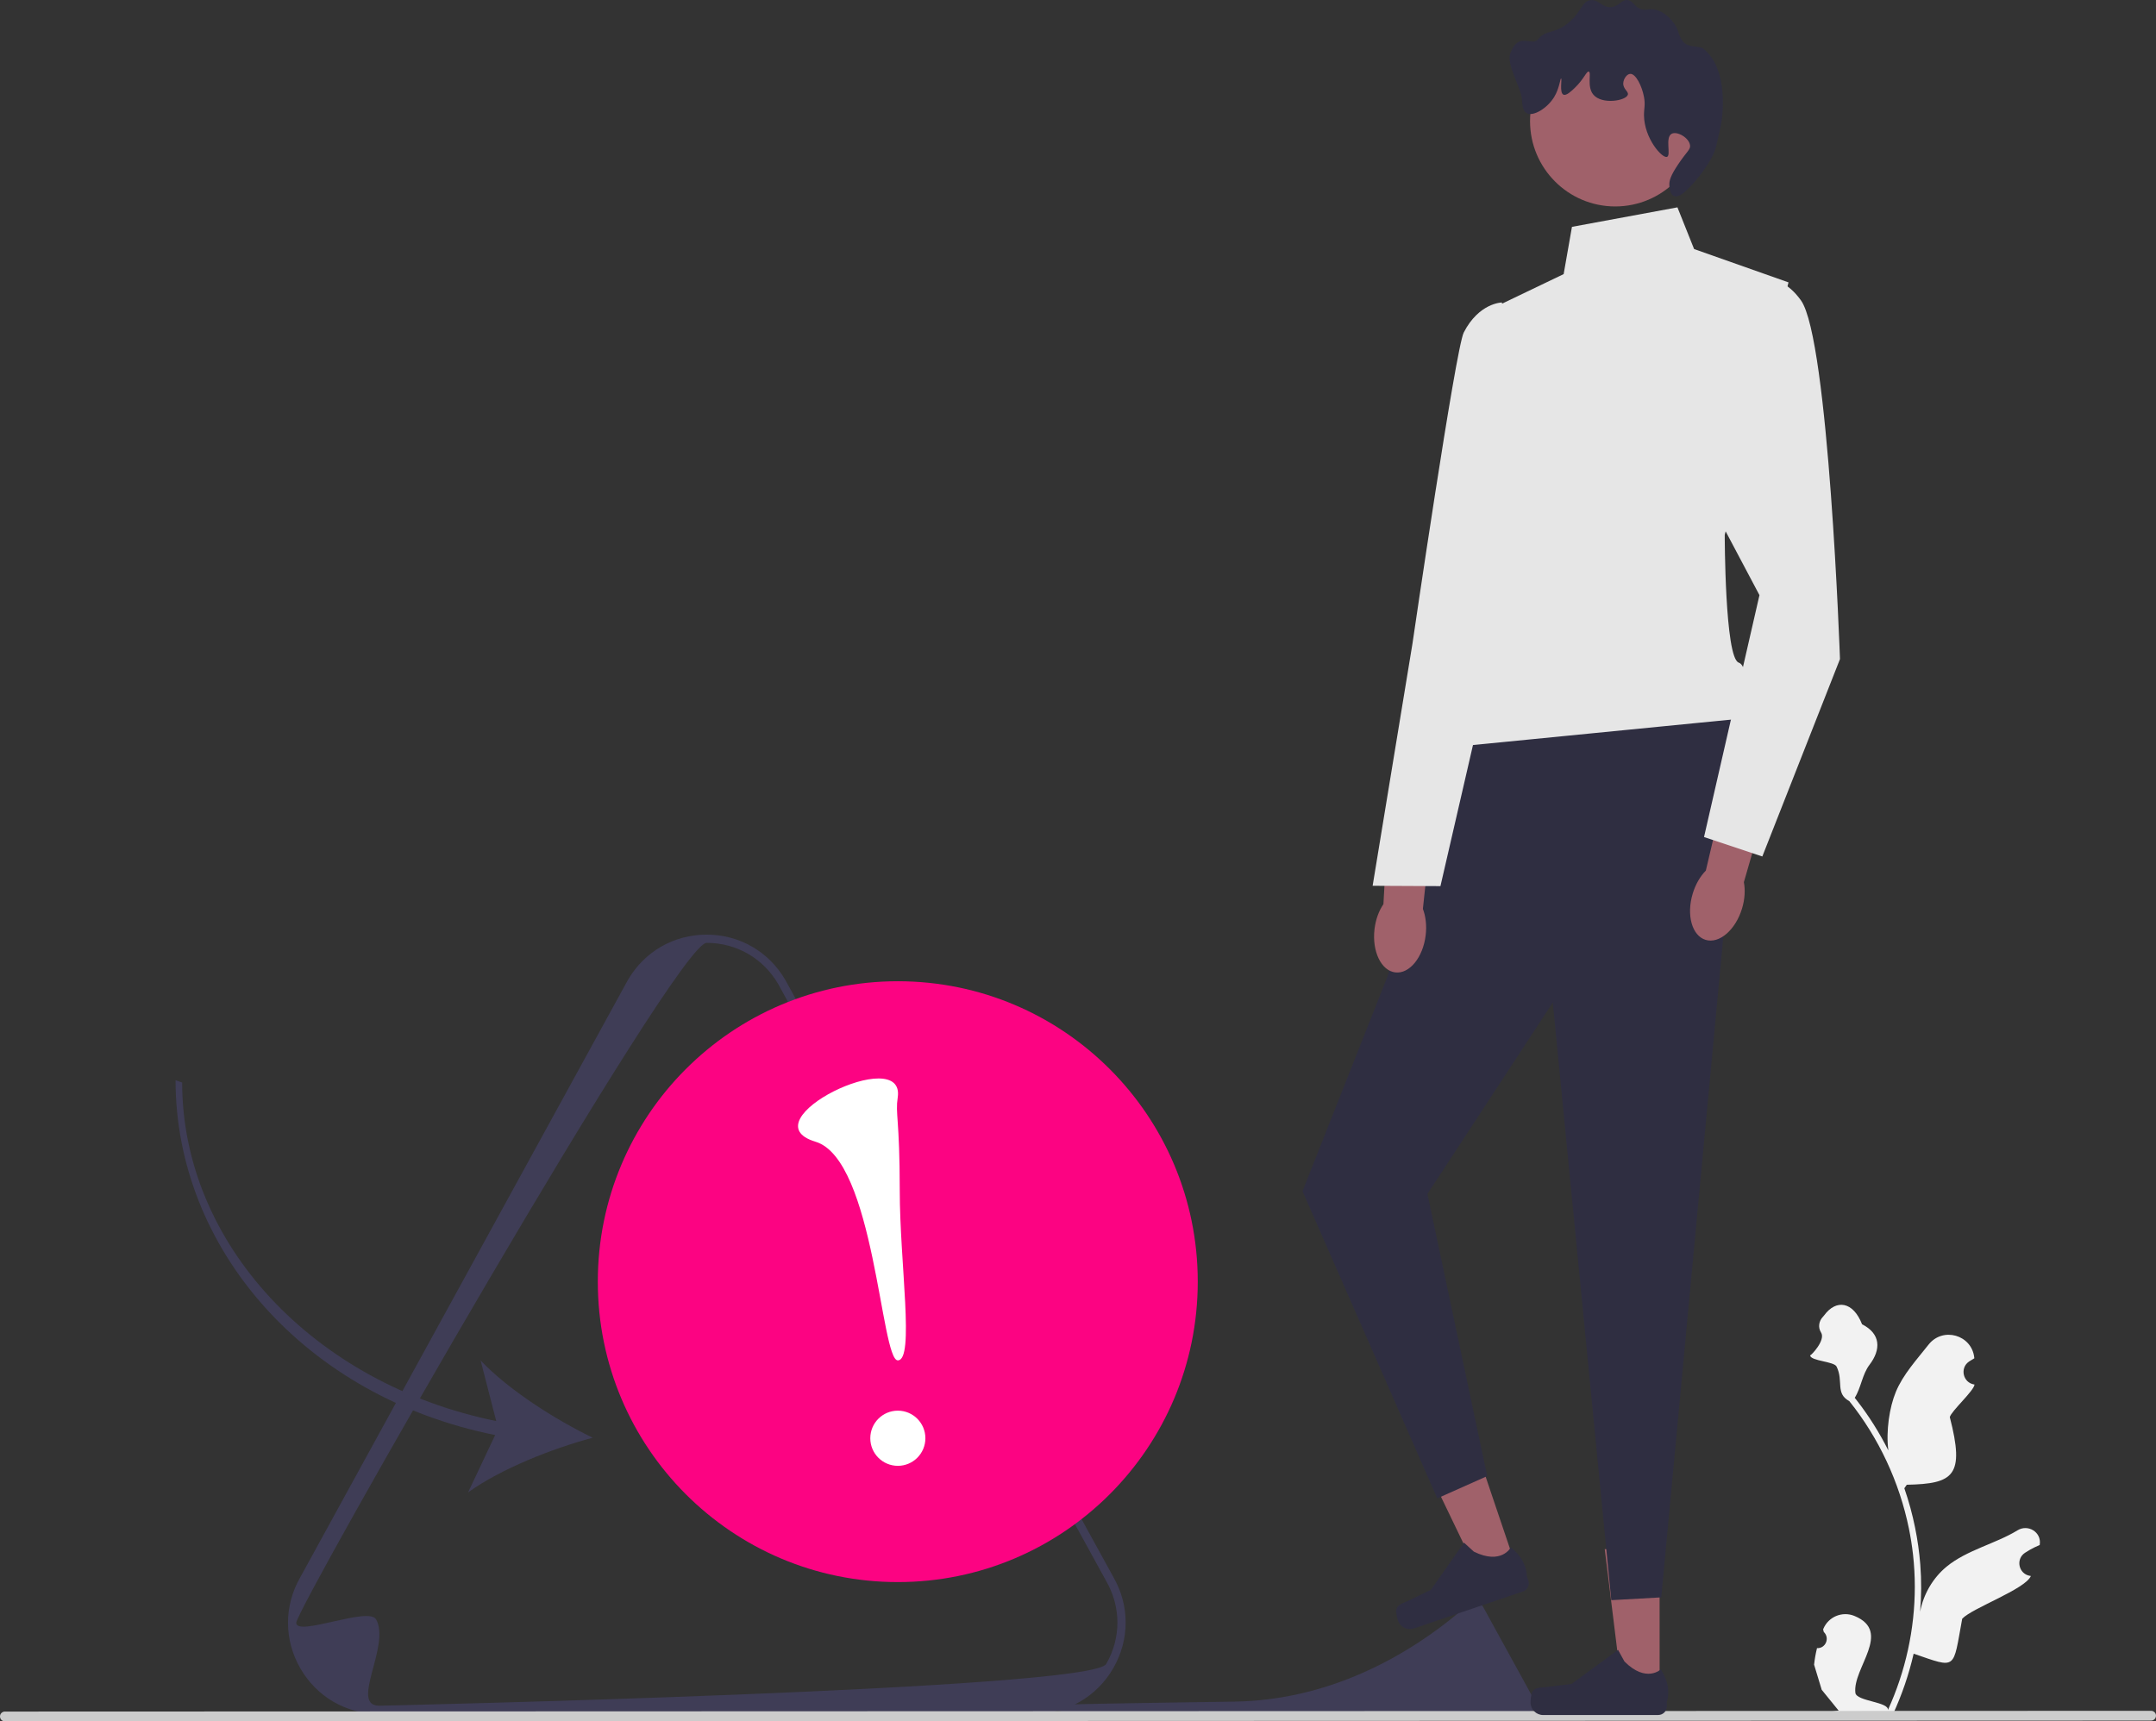 <svg width="278" height="222" viewBox="0 0 278 222" fill="none" xmlns="http://www.w3.org/2000/svg">
<rect x="0" y="0" width="278" height="222" fill="#333333" stroke="none"/>
<g clip-path="url(#clip0_212_1701)">
<path d="M234.289 212.556C235.384 212.624 235.988 211.262 235.16 210.468L235.077 210.14C235.088 210.114 235.099 210.087 235.11 210.061C235.763 208.501 237.561 207.762 239.122 208.408C244.057 210.452 238.846 215.149 239.238 218.327C239.375 219.424 243.665 219.484 243.422 220.561C245.703 215.565 246.902 210.111 246.901 204.626C246.9 203.248 246.824 201.87 246.67 200.495C246.543 199.371 246.368 198.253 246.142 197.146C244.918 191.161 242.27 185.461 238.453 180.701C236.618 179.697 237.737 178.126 236.813 176.245C236.48 175.566 233.518 175.551 233.395 174.807C233.527 174.824 235.442 172.832 234.81 171.847C234.393 171.199 234.523 170.374 235.058 169.82C235.11 169.765 235.159 169.708 235.205 169.646C236.784 167.5 238.962 167.874 240.099 170.79C242.527 172.016 242.552 174.052 241.063 176.01C240.115 177.256 239.986 178.942 239.154 180.275C239.24 180.385 239.329 180.491 239.415 180.601C240.984 182.616 242.342 184.782 243.487 187.058C243.163 184.529 243.639 181.481 244.452 179.516C245.384 177.261 247.138 175.364 248.674 173.414C250.509 171.085 254.243 172.142 254.568 175.091C254.571 175.119 254.574 175.148 254.577 175.176C254.35 175.304 254.127 175.441 253.91 175.585C252.67 176.407 253.1 178.331 254.569 178.558L254.602 178.563C254.52 179.382 251.617 181.963 251.412 182.762C253.376 190.356 251.907 191.359 245.867 191.486L245.55 191.938C246.122 193.587 246.583 195.275 246.929 196.985C247.254 198.572 247.481 200.176 247.608 201.787C247.766 203.82 247.753 205.863 247.583 207.893L247.593 207.821C248.027 205.585 249.238 203.497 250.996 202.05C253.616 199.893 257.318 199.097 260.144 197.363C261.505 196.528 263.249 197.606 263.012 199.186L263 199.262C262.58 199.434 262.169 199.633 261.772 199.856C261.545 199.984 261.322 200.121 261.104 200.265C259.865 201.087 260.295 203.012 261.764 203.237L261.797 203.243C261.821 203.246 261.842 203.249 261.866 203.253C261.144 204.971 254.27 207.394 253.011 208.769C251.787 215.402 252.388 215.205 246.753 213.275H246.75C246.134 215.963 245.235 218.589 244.079 221.092L234.531 221.095C234.497 220.989 234.466 220.879 234.435 220.773C235.318 220.828 236.208 220.776 237.077 220.614C236.369 219.744 235.66 218.867 234.951 217.996C234.934 217.979 234.92 217.962 234.907 217.945L234.896 217.931L233.913 214.69C233.99 213.971 234.117 213.258 234.289 212.556Z" fill="#F2F2F2"/>
<path d="M133.389 221.018L48.899 221.047C44.655 221.048 40.852 218.851 38.729 215.17C37.667 213.329 37.136 211.309 37.135 209.289C37.135 207.27 37.664 205.25 38.725 203.408L80.943 126.423C83.064 122.74 86.865 120.54 91.109 120.539C95.354 120.537 99.156 122.734 101.28 126.416L143.556 203.382C144.615 205.218 145.145 207.235 145.145 209.253C145.145 211.272 144.615 213.292 143.555 215.133C141.434 218.816 137.633 221.016 133.389 221.018ZM38.197 209.288C38.197 211.127 47.52 207.165 48.486 208.84C50.418 212.189 45.037 219.987 48.899 219.985C48.899 219.985 140.707 217.954 142.637 214.603C143.602 212.928 144.084 211.09 144.083 209.252C144.082 207.415 143.599 205.578 142.633 203.903L100.356 126.937C98.43 123.597 94.971 121.599 91.109 121.6C87.25 121.601 38.197 207.449 38.197 209.288Z" fill="#3F3D56"/>
<path d="M134.327 219.956C133.268 222.079 182.869 221.427 183.455 221.426C183.455 221.426 197.397 221.118 197.69 220.609C197.836 220.355 197.91 220.076 197.91 219.797C197.909 219.517 197.836 219.238 197.689 218.984L191.269 207.297C190.977 206.789 190.452 206.486 189.865 206.486C189.841 206.486 189.805 206.508 189.758 206.549C181.194 214.216 170.64 219.284 159.155 219.455C146.944 219.636 134.394 219.821 134.327 219.956Z" fill="#3F3D56"/>
<path d="M3.96605e-08 221.369C0 221.719 0.281 222 0.631 222L277.37 221.904C277.719 221.904 278 221.623 278 221.272C278 220.922 277.719 220.641 277.369 220.641L0.63 220.737C0.281 220.737 -0 221.018 3.96605e-08 221.369Z" fill="#CCCCCC"/>
<path d="M213.997 218.303L209.205 218.304L206.919 199.788L213.992 199.786L213.997 218.303Z" fill="#A0616A"/>
<path d="M197.578 218.2C197.429 218.452 197.35 219.264 197.35 219.557C197.351 220.457 198.079 221.186 198.977 221.186L213.819 221.181C214.432 221.18 214.928 220.682 214.928 220.069L214.928 219.45C214.928 219.45 215.662 217.589 214.149 215.297C214.149 215.297 212.271 217.093 209.463 214.282L208.635 212.78L202.644 217.172L199.322 217.583C198.596 217.672 197.951 217.569 197.578 218.2Z" fill="#2F2E41"/>
<path d="M195.622 202.466L191.082 204.005L182.996 187.198L189.696 184.927L195.622 202.466Z" fill="#A0616A"/>
<path d="M180.034 207.636C179.973 207.922 180.159 208.717 180.252 208.995C180.54 209.847 181.464 210.304 182.315 210.016L196.373 205.249C196.953 205.052 197.264 204.422 197.068 203.84L196.87 203.254C196.87 203.254 196.97 201.256 194.804 199.57C194.804 199.57 193.599 201.873 190.04 200.111L188.775 198.954L184.504 205.037L181.489 206.492C180.83 206.81 180.186 206.919 180.034 207.636Z" fill="#2F2E41"/>
<path d="M188.219 95.053L178.923 125.891L167.95 153.629L185.323 193.241L191.765 190.37L184.057 153.981L200.221 129.289L207.764 206.372L214.207 206.011L222.944 112.968L224.19 92.71L188.219 95.053Z" fill="#2F2E41"/>
<path d="M216.293 26.742L202.692 29.257L201.621 35.352L193.39 39.299L189.11 84.118C189.11 84.118 181.955 93.442 187.683 96.308L224.19 92.71C224.19 92.71 225.977 86.081 224.188 85.452C222.398 84.823 222.392 68.988 222.392 68.988L230.613 36.418L218.442 32.12L216.293 26.742Z" fill="#E6E6E6"/>
<path d="M208.271 26.625C214.336 26.625 219.253 21.699 219.253 15.623C219.253 9.547 214.336 4.622 208.271 4.622C202.205 4.622 197.288 9.547 197.288 15.623C197.288 21.699 202.205 26.625 208.271 26.625Z" fill="#A0616A"/>
<path d="M215.544 17.256C214.667 17.737 215.499 20.031 214.951 20.23C214.318 20.459 212.009 17.827 211.981 14.879C211.972 13.986 212.177 13.558 211.98 12.5C211.722 11.116 210.931 9.484 210.198 9.527C209.764 9.553 209.34 10.168 209.308 10.717C209.264 11.486 210.01 11.789 209.902 12.203C209.697 12.993 206.565 13.538 205.45 12.205C204.575 11.16 205.246 9.326 204.855 9.232C204.567 9.163 204.257 10.172 203.075 11.314C202.629 11.744 201.966 12.383 201.591 12.206C201.048 11.951 201.442 10.149 201.293 10.125C201.17 10.105 201.092 11.372 200.404 12.504C199.519 13.959 197.694 15.08 196.842 14.587C196.321 14.284 196.279 13.442 196.248 12.803C196.182 11.456 194.228 8.357 194.733 6.916C195.762 3.983 197.526 6.05 198.323 5.071C199.403 3.746 200.372 4.459 202.181 2.989C203.949 1.553 203.965 0.109 205.149 0.014C206.215 -0.071 206.594 1.068 207.82 0.905C208.859 0.768 209.085 -0.116 209.898 0.013C210.642 0.131 210.691 0.909 211.679 1.201C212.31 1.388 212.449 1.118 213.163 1.201C214.65 1.374 215.648 2.73 215.835 2.984C216.556 3.963 216.277 4.376 217.024 5.362C217.668 6.212 219.095 5.851 219.631 6.276C221.385 7.663 222.138 10.222 222.154 13.139C222.164 15.178 221.899 16.209 221.306 18.783C220.856 20.738 218.773 23.265 217.624 24.391C217.315 24.694 216.451 25.541 215.843 25.284C215.267 25.04 215.25 23.942 215.249 23.797C215.246 23.299 215.379 22.683 216.435 21.121C217.545 19.481 217.986 19.294 217.919 18.742C217.8 17.766 216.242 16.873 215.544 17.256Z" fill="#2F2E41"/>
<path d="M177.234 119.823C176.893 122.691 178.092 125.192 179.914 125.41C181.736 125.628 183.489 123.48 183.831 120.613C183.981 119.357 183.835 118.172 183.471 117.218L184.767 105.05L179.054 104.562L178.382 116.61C177.804 117.451 177.384 118.568 177.234 119.823Z" fill="#A0616A"/>
<path d="M193.658 39.009C193.658 39.009 190.698 39.052 188.738 42.886C187.696 44.923 182.124 83.026 182.124 83.026L176.991 114.239L185.735 114.283L192.548 84.724L198.28 67.58L193.658 39.009Z" fill="#E6E6E6"/>
<path d="M218.264 115.243C217.426 118.007 218.171 120.679 219.926 121.213C221.682 121.747 223.784 119.939 224.621 117.176C224.988 115.966 225.051 114.774 224.859 113.771L228.26 102.017L222.72 100.536L219.955 112.28C219.239 113.007 218.63 114.034 218.264 115.243Z" fill="#A0616A"/>
<path d="M224.35 36.958C224.35 36.958 228.644 33.729 232.225 38.748C235.806 43.766 237.252 84.997 237.252 84.997L227.238 110.457L219.721 107.95L226.869 76.754L214.333 53.095L224.35 36.958Z" fill="#E6E6E6"/>
<path d="M115.763 204.04C137.125 204.04 154.442 186.693 154.442 165.294C154.442 143.896 137.125 126.549 115.763 126.549C94.401 126.549 77.083 143.896 77.083 165.294C77.083 186.693 94.401 204.04 115.763 204.04Z" fill="#FC0382"/>
<path d="M115.77 189.046C117.731 189.046 119.321 187.453 119.321 185.488C119.321 183.523 117.731 181.931 115.77 181.931C113.808 181.931 112.218 183.523 112.218 185.488C112.218 187.453 113.808 189.046 115.77 189.046Z" fill="white"/>
<path d="M115.754 141.543C115.428 143.714 116.013 144.169 116.016 153.53C116.019 162.891 117.958 175.443 115.766 175.444C113.574 175.444 112.772 149.541 105.16 147.249C96.21 144.553 116.811 134.514 115.754 141.543Z" fill="white"/>
<path d="M63.849 185.076L60.355 192.472C64.579 189.438 71.178 186.822 76.429 185.421C71.537 183.053 65.55 179.236 61.973 175.457L63.983 183.272C40.418 178.465 23.496 160.356 23.489 139.613L22.637 139.319C22.645 160.986 39.333 180.167 63.849 185.076Z" fill="#3F3D56"/>
</g>
<defs>
<clipPath id="clip0_212_1701">
<rect width="278" height="222" fill="white"/>
</clipPath>
</defs>
</svg>
